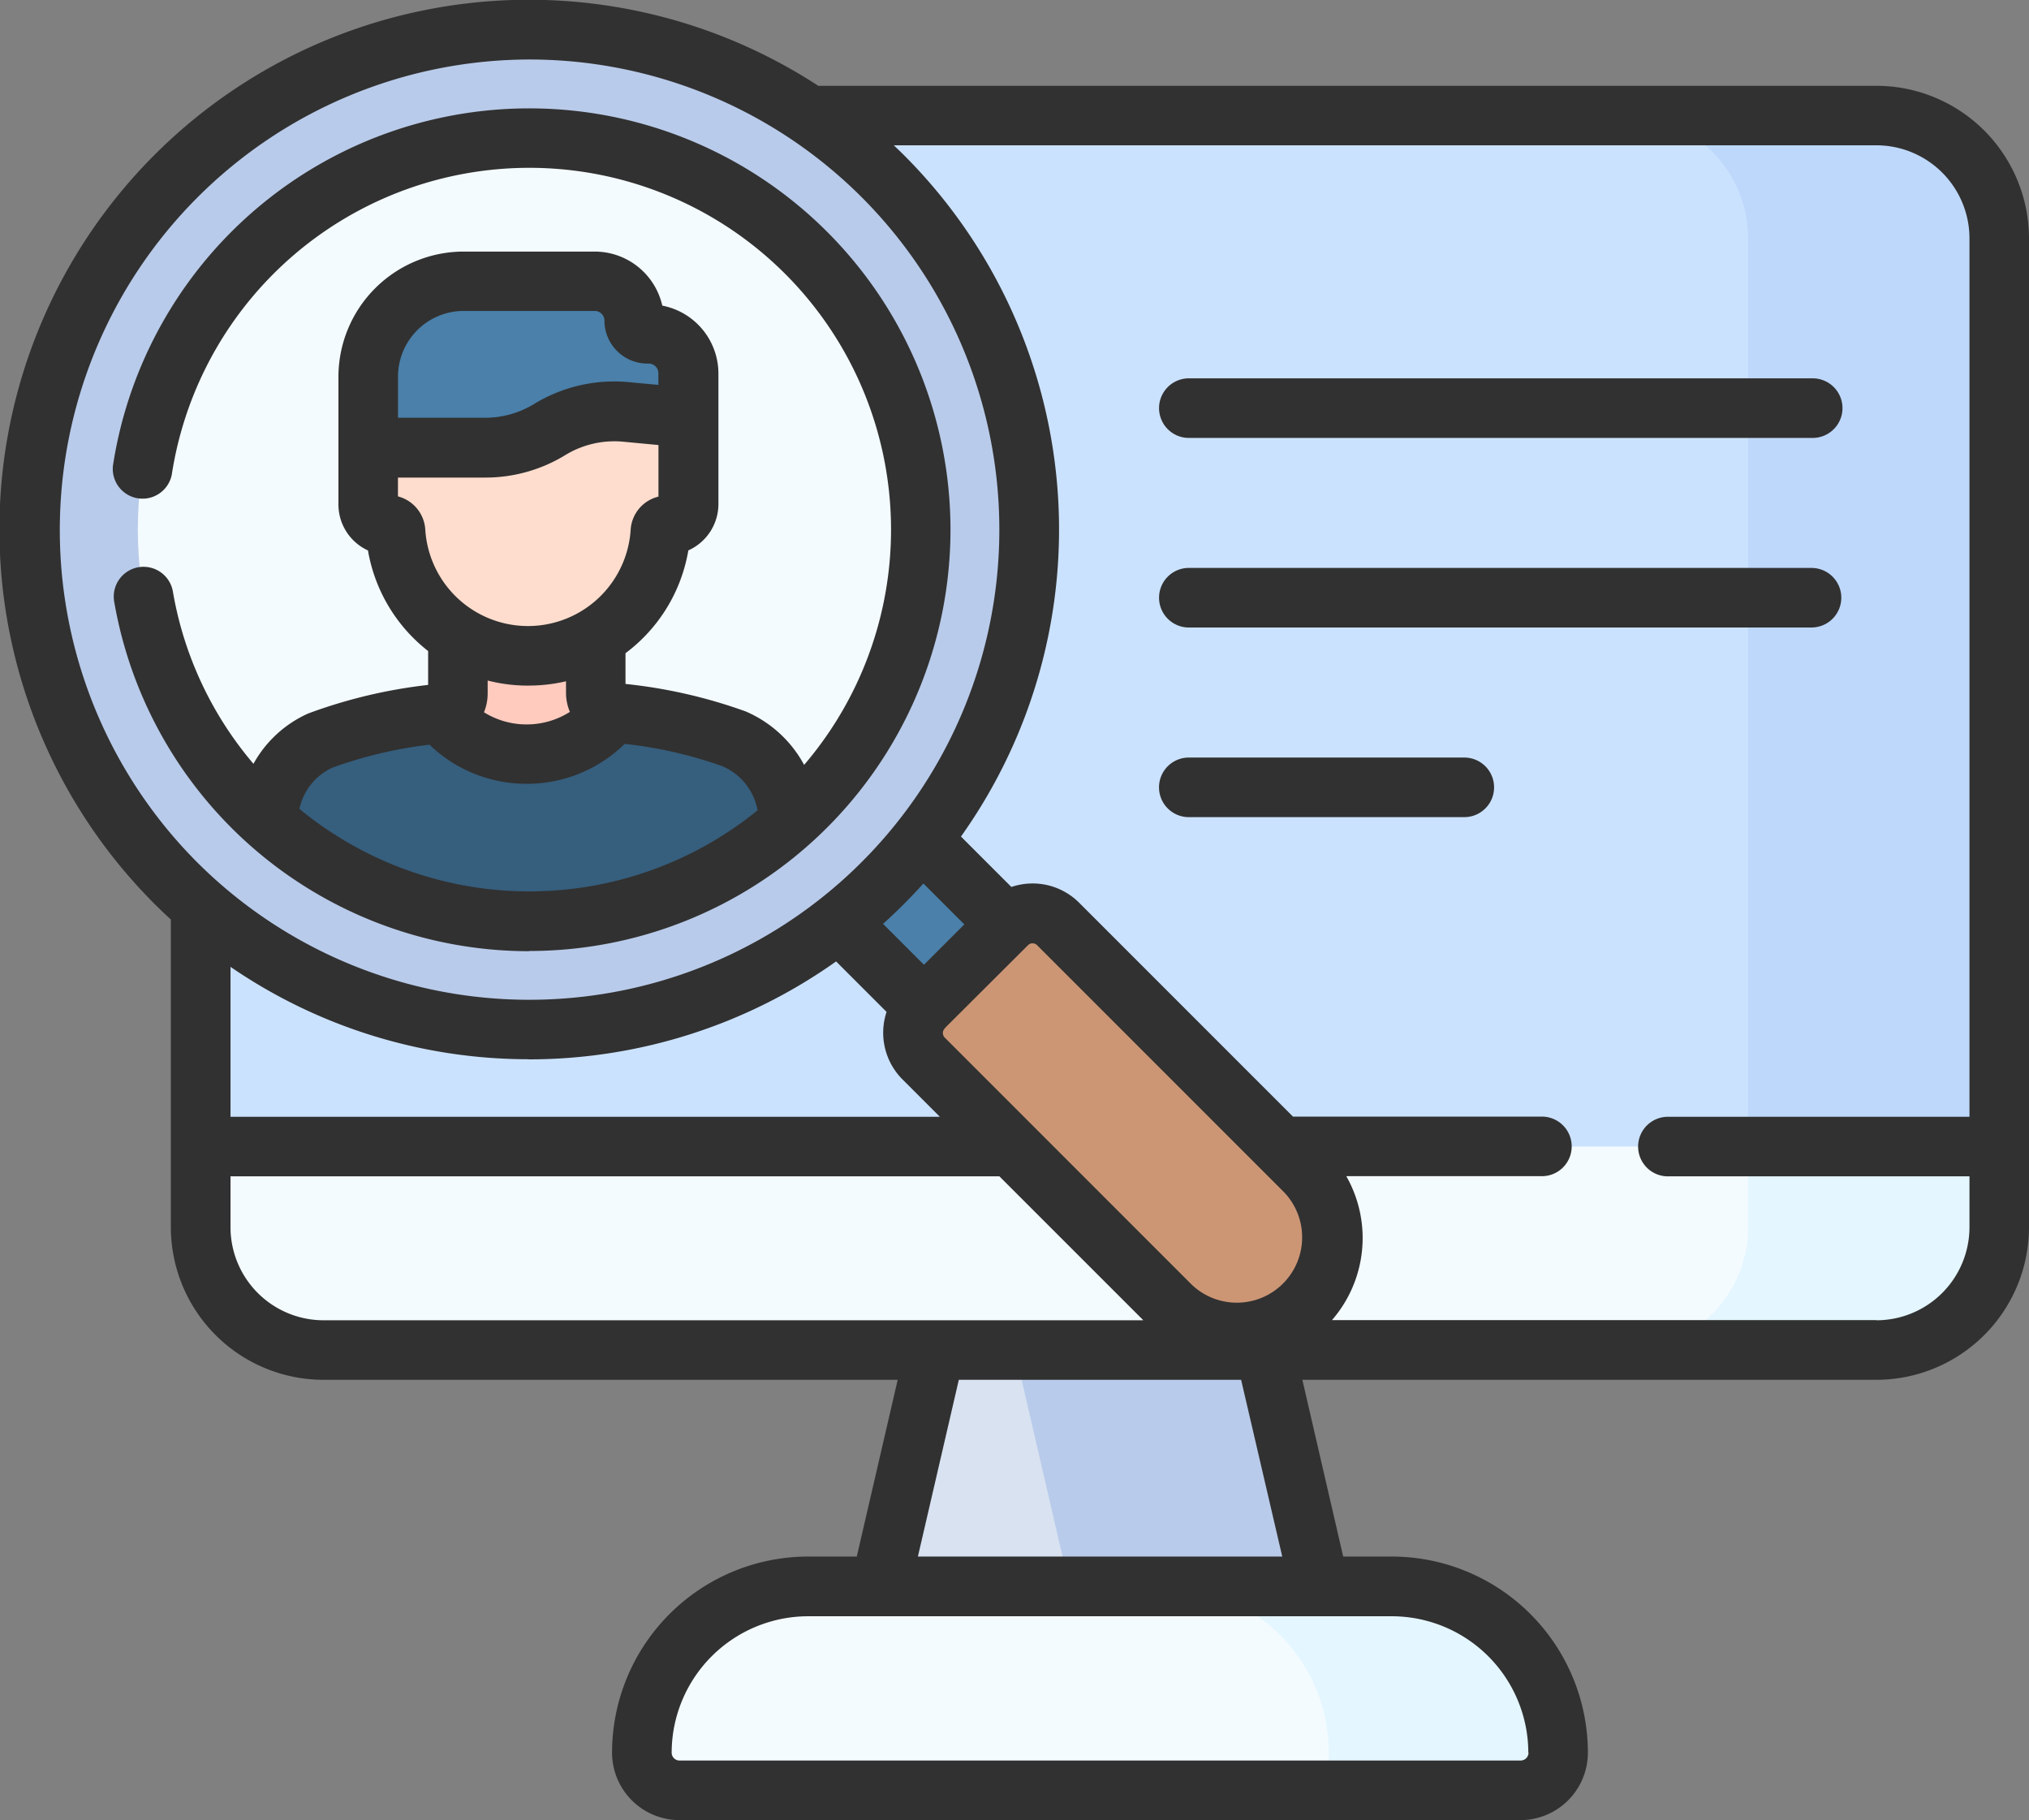 <svg xmlns="http://www.w3.org/2000/svg" width="47.207" height="42.338" viewBox="0 0 47.207 42.338">
  <rect x="0" y="0" width="47.207" height="42.338" fill="#808080" stroke="none"/>
  <g id="_3135798" data-name="3135798" transform="translate(0)">
    <g id="Group_7532" data-name="Group 7532" transform="translate(4.67 2.688)">
      <path id="Path_8071" data-name="Path 8071" d="M229.616,344.564H218.775l2.275-9.823h6.291Z" transform="translate(-203.274 -309)" fill="#d8e2f1"/>
      <path id="Path_8072" data-name="Path 8072" d="M254.4,334.741h-5.818l2.275,9.823h5.818Z" transform="translate(-230.332 -309)" fill="#b9cbea"/>
      <path id="Path_8073" data-name="Path 8073" d="M89.635,84.27H53.506a2.858,2.858,0,0,1-2.858-2.858v-23a2.858,2.858,0,0,1,2.858-2.858H89.635a2.858,2.858,0,0,1,2.858,2.858v23A2.858,2.858,0,0,1,89.635,84.27Z" transform="translate(-50.648 -55.554)" fill="#cbe2ff"/>
      <path id="Path_8074" data-name="Path 8074" d="M415.969,55.554h-5.843a2.858,2.858,0,0,1,2.858,2.858v23a2.858,2.858,0,0,1-2.858,2.858h5.843a2.858,2.858,0,0,0,2.858-2.858v-23A2.858,2.858,0,0,0,415.969,55.554Z" transform="translate(-376.982 -55.554)" fill="#bed8fb"/>
      <path id="Path_8075" data-name="Path 8075" d="M50.648,317.541a2.858,2.858,0,0,0,2.858,2.858H89.635a2.858,2.858,0,0,0,2.858-2.858v-1.876H50.648Z" transform="translate(-50.648 -291.683)" fill="#f4fbff"/>
      <path id="Path_8076" data-name="Path 8076" d="M418.827,317.541v-1.876h-5.843v1.876a2.858,2.858,0,0,1-2.858,2.858h5.843A2.858,2.858,0,0,0,418.827,317.541Z" transform="translate(-376.983 -291.683)" fill="#e4f6ff"/>
      <path id="Path_8077" data-name="Path 8077" d="M179.413,426.62H165.831a3.868,3.868,0,0,0-3.868,3.868.877.877,0,0,0,.877.877H182.4a.877.877,0,0,0,.877-.877A3.868,3.868,0,0,0,179.413,426.62Z" transform="translate(-151.7 -392.407)" fill="#f4fbff"/>
      <path id="Path_8078" data-name="Path 8078" d="M298.683,426.62h-5.336a3.868,3.868,0,0,1,3.868,3.868v.877h4.459a.877.877,0,0,0,.877-.877A3.868,3.868,0,0,0,298.683,426.62Z" transform="translate(-270.97 -392.407)" fill="#e4f6ff"/>
    </g>
    <g id="Group_7547" data-name="Group 7547" transform="translate(0 0)">
      <g id="Group_7545" data-name="Group 7545" transform="translate(0.687 0.69)">
        <g id="Group_7544" data-name="Group 7544">
          <g id="Group_7533" data-name="Group 7533">
            <path id="Path_8079" data-name="Path 8079" d="M0,0H2.714V5.684H0Z" transform="translate(17.614 19.537) rotate(-45)" fill="#4a80aa"/>
            <path id="Path_8080" data-name="Path 8080" d="M239.524,262.831l-5.746-5.746a.843.843,0,0,0-1.192,0l-1.936,1.937a.843.843,0,0,0,0,1.192l5.746,5.746a2.212,2.212,0,1,0,3.129-3.129Z" transform="translate(-209.846 -236.282)" fill="#cc9675"/>
            <circle id="Ellipse_422" data-name="Ellipse 422" cx="11.629" cy="11.629" r="11.629" fill="#b9cbea"/>
            <circle id="Ellipse_423" data-name="Ellipse 423" cx="9.109" cy="9.109" r="9.109" transform="translate(2.52 2.52)" fill="#f4fbff"/>
          </g>
          <g id="Group_7543" data-name="Group 7543" transform="translate(5.55 5.85)">
            <g id="Group_7539" data-name="Group 7539" transform="translate(0 7.474)">
              <g id="Group_7538" data-name="Group 7538">
                <g id="Group_7537" data-name="Group 7537">
                  <g id="Group_7536" data-name="Group 7536">
                    <g id="Group_7535" data-name="Group 7535">
                      <g id="Group_7534" data-name="Group 7534">
                        <path id="Path_8081" data-name="Path 8081" d="M114.663,180.954a.459.459,0,0,1-.4-.454l-.009-2.1-3.21.014.009,2.1a.459.459,0,0,1-.4.457s-.593,2.026,2.014,2.015S114.663,180.954,114.663,180.954Z" transform="translate(-106.634 -178.399)" fill="#ffcbbe"/>
                        <path id="Path_8082" data-name="Path 8082" d="M78.48,206.721a12.468,12.468,0,0,0-2.807-.614l0,.005a2.571,2.571,0,0,1-4.007.012,12.475,12.475,0,0,0-2.8.638,2.089,2.089,0,0,0-1.216,1.879,9.11,9.11,0,0,0,12.106.047A2.075,2.075,0,0,0,78.48,206.721Z" transform="translate(-67.644 -203.552)" fill="#365e7d"/>
                      </g>
                    </g>
                  </g>
                </g>
              </g>
            </g>
            <g id="Group_7542" data-name="Group 7542" transform="translate(2.33)">
              <g id="Group_7541" data-name="Group 7541">
                <path id="Path_8083" data-name="Path 8083" d="M99.1,98.255a.917.917,0,0,0-.917-.917H95.134a2.22,2.22,0,0,0-2.22,2.22v1.652l.758.581H99.6l.758-1.277V99.482a.917.917,0,0,0-.917-.917h-.031A.31.31,0,0,1,99.1,98.255Z" transform="translate(-92.914 -97.338)" fill="#4a80aa"/>
                <g id="Group_7540" data-name="Group 7540" transform="translate(0 3.028)">
                  <path id="Path_8084" data-name="Path 8084" d="M100.36,130.327l-1.455-.136a2.867,2.867,0,0,0-1.766.41,2.867,2.867,0,0,1-1.5.422H92.914v1.317a.483.483,0,0,0,.483.483.157.157,0,0,1,.158.147,3.086,3.086,0,0,0,6.161,0,.152.152,0,0,1,.152-.142h.008a.488.488,0,0,0,.489-.49C100.36,131.606,100.36,130.327,100.36,130.327Z" transform="translate(-92.914 -130.178)" fill="#ffddce"/>
                </g>
              </g>
            </g>
          </g>
        </g>
      </g>
      <g id="Group_7546" data-name="Group 7546" transform="translate(0)">
        <path id="Path_8085" data-name="Path 8085" d="M293.458,123.246H307.92a.693.693,0,1,0,0-1.385H293.458a.693.693,0,1,0,0,1.385Z" transform="translate(-265.772 -113.06)" fill="#313131"/>
        <path id="Path_8086" data-name="Path 8086" d="M308.612,170.386a.693.693,0,0,0-.693-.693H293.458a.693.693,0,1,0,0,1.385H307.92A.693.693,0,0,0,308.612,170.386Z" transform="translate(-265.772 -156.482)" fill="#313131"/>
        <path id="Path_8087" data-name="Path 8087" d="M299.867,217.525h-6.41a.693.693,0,1,0,0,1.385h6.41a.693.693,0,0,0,0-1.385Z" transform="translate(-265.772 -199.903)" fill="#313131"/>
        <path id="Path_8088" data-name="Path 8088" d="M43.656,28.4H19.037A12.32,12.32,0,0,0,3.6,47.436c.122.122.247.24.374.357V54.95a3.554,3.554,0,0,0,3.55,3.55H20.885l-.952,4.111H18.8a4.566,4.566,0,0,0-4.561,4.561,1.571,1.571,0,0,0,1.569,1.57H35.373a1.571,1.571,0,0,0,1.57-1.57,4.566,4.566,0,0,0-4.561-4.561H31.25L30.3,58.5H43.656a3.554,3.554,0,0,0,3.55-3.55v-23A3.554,3.554,0,0,0,43.656,28.4ZM12.3,27.788a10.936,10.936,0,1,1-7.72,18.668A10.945,10.945,0,0,1,12.3,27.788Zm9.686,22.527L23.907,48.4l.009-.009a.15.15,0,0,1,.213,0l5.746,5.746a1.52,1.52,0,0,1-2.149,2.149l-5.746-5.746a.151.151,0,0,1,0-.213l.008-.008h0Zm-.49-1.469-.952-.952a12.607,12.607,0,0,0,.939-.939l.952.952Zm-9.2,2.2a12.355,12.355,0,0,0,7.156-2.278l1.174,1.174A1.536,1.536,0,0,0,21,51.516l.866.866H5.362V48.894A12.248,12.248,0,0,0,12.3,51.043ZM5.362,54.95V53.767H23.251L26.6,57.115H7.527A2.167,2.167,0,0,1,5.362,54.95Zm30.2,12.222a.184.184,0,0,1-.184.184H15.81a.184.184,0,0,1-.184-.184A3.179,3.179,0,0,1,18.8,64H32.382a3.179,3.179,0,0,1,3.175,3.176Zm-5.73-4.561H21.355l.952-4.111h6.568Zm13.828-5.5H30.989a2.911,2.911,0,0,0,.333-3.348h4.525a.693.693,0,1,0,0-1.385H30.082l-4.974-4.974a1.531,1.531,0,0,0-1.578-.368l-1.173-1.173A12.314,12.314,0,0,0,21.028,30.01c-.077-.077-.155-.151-.234-.226H43.656a2.167,2.167,0,0,1,2.165,2.165V52.382h-6.99a.693.693,0,1,0,0,1.385h6.99V54.95a2.167,2.167,0,0,1-2.165,2.165Z" transform="translate(0.001 -26.404)" fill="#313131"/>
        <path id="Path_8089" data-name="Path 8089" d="M38.107,73.312a9.8,9.8,0,1,0-9.688-11.291.693.693,0,0,0,1.369.209A8.416,8.416,0,1,1,44.5,68.983a2.8,2.8,0,0,0-1.356-1.242,11.836,11.836,0,0,0-2.8-.641l0-.715a3.769,3.769,0,0,0,1.462-2.391,1.183,1.183,0,0,0,.7-1.084c0-.716,0-1.988,0-2V59.876A1.612,1.612,0,0,0,41.2,58.3a1.613,1.613,0,0,0-1.571-1.257H36.578a2.916,2.916,0,0,0-2.913,2.913v2.97a1.177,1.177,0,0,0,.687,1.069,3.778,3.778,0,0,0,1.4,2.34l0,.788a11.833,11.833,0,0,0-2.792.665,2.727,2.727,0,0,0-1.272,1.17,8.349,8.349,0,0,1-1.872-3.992.693.693,0,1,0-1.365.238,9.8,9.8,0,0,0,9.656,8.113ZM36.578,58.424h3.051a.225.225,0,0,1,.225.224,1,1,0,0,0,1,1h.031a.225.225,0,0,1,.224.224v.272l-.7-.065a3.581,3.581,0,0,0-2.192.509,2.174,2.174,0,0,1-1.136.32H35.051v-.96A1.529,1.529,0,0,1,36.578,58.424Zm-1.528,4.314V62.3h2.035a3.559,3.559,0,0,0,1.86-.524,2.189,2.189,0,0,1,1.339-.311l.827.078c0,.365,0,.825,0,1.2a.845.845,0,0,0-.647.771,2.394,2.394,0,0,1-4.778,0A.851.851,0,0,0,35.051,62.738Zm3.03,4.4a3.777,3.777,0,0,0,.88-.1v.275a1.141,1.141,0,0,0,.09.437,1.871,1.871,0,0,1-1,.292h-.006a1.871,1.871,0,0,1-.993-.283,1.141,1.141,0,0,0,.086-.438v-.3A3.767,3.767,0,0,0,38.081,67.139Zm-4.552,1.908a10.1,10.1,0,0,1,2.255-.533,3.246,3.246,0,0,0,2.261.91h.01a3.246,3.246,0,0,0,2.271-.929,10.1,10.1,0,0,1,2.26.514,1.384,1.384,0,0,1,.832,1.032,8.418,8.418,0,0,1-10.66-.033,1.369,1.369,0,0,1,.772-.961Z" transform="translate(-25.791 -51.191)" fill="#313131"/>
      </g>
    </g>
  </g>
</svg>
